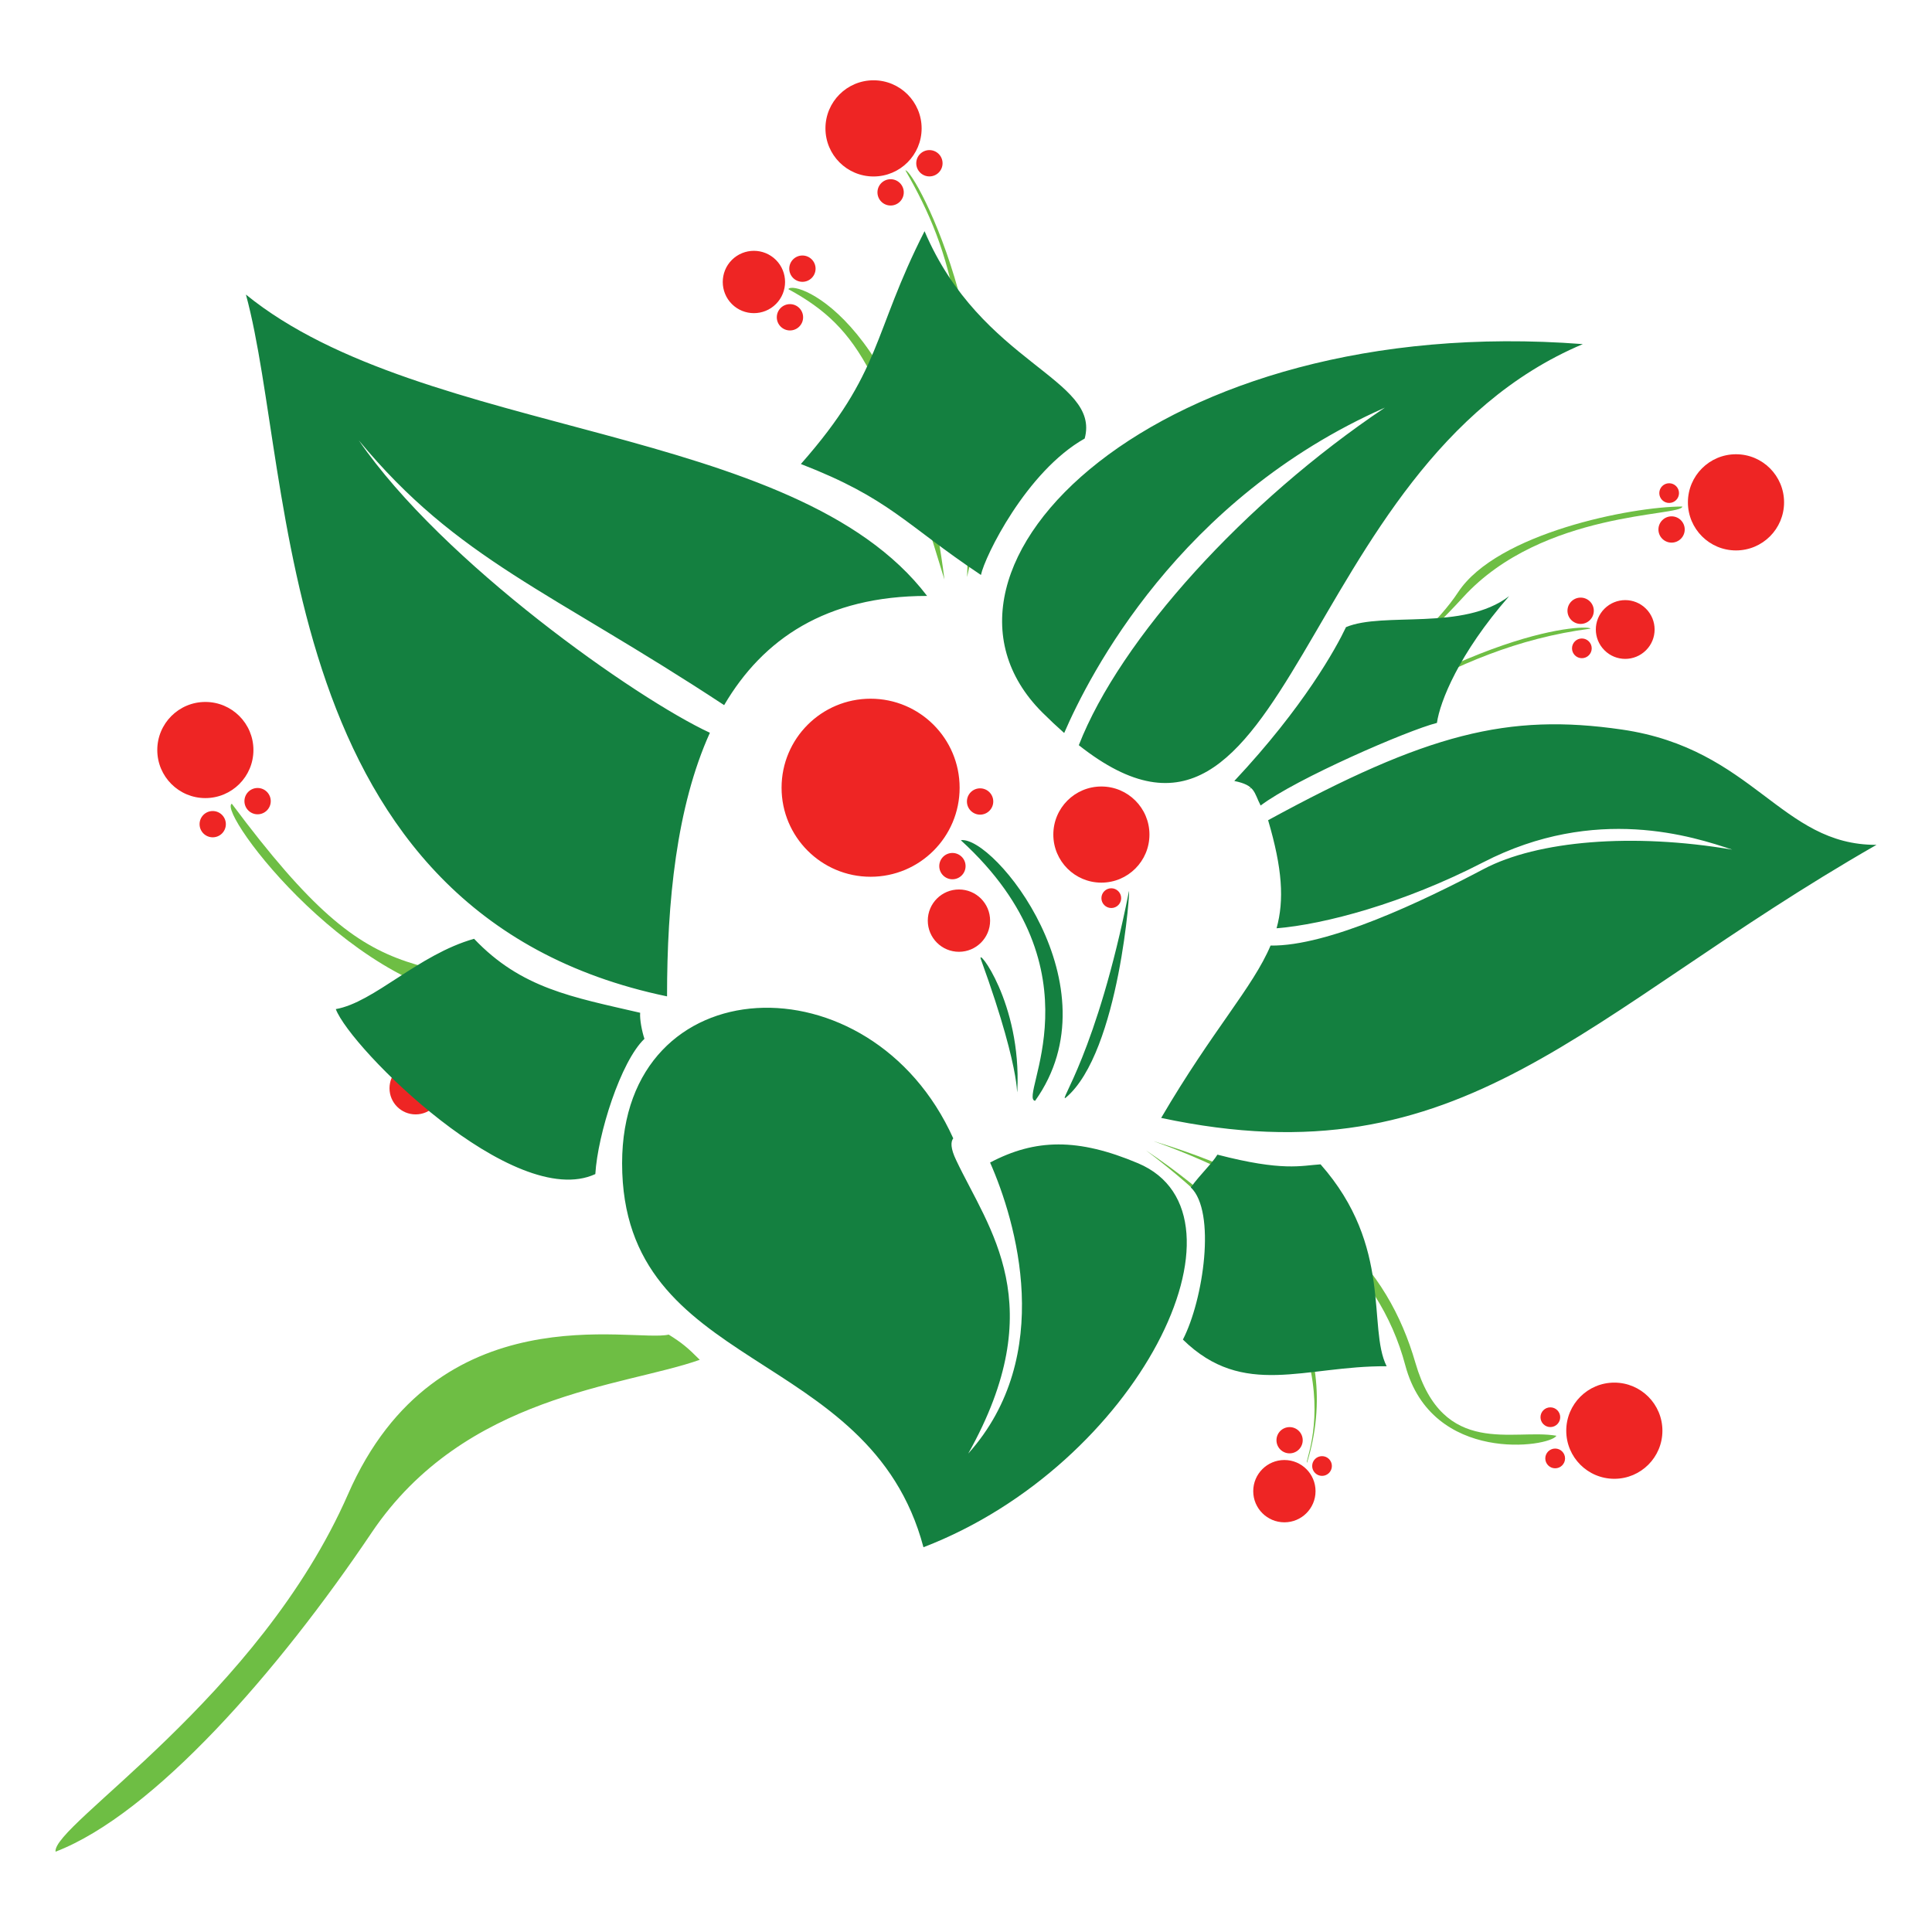 <?xml version="1.0" encoding="utf-8"?>
<!-- Generator: Adobe Illustrator 16.0.0, SVG Export Plug-In . SVG Version: 6.00 Build 0)  -->
<!DOCTYPE svg PUBLIC "-//W3C//DTD SVG 1.1//EN" "http://www.w3.org/Graphics/SVG/1.1/DTD/svg11.dtd">
<svg version="1.1" id="Layer_1" xmlns="http://www.w3.org/2000/svg" xmlns:xlink="http://www.w3.org/1999/xlink" x="0px" y="0px"
	 width="100px" height="100px" viewBox="0 0 100 100" enable-background="new 0 0 100 100" xml:space="preserve">
<path fill="#6EBE44" d="M36.22,70.383c-3.91,1.391-12.165,1.783-16.987,8.95c-4.825,7.169-11.275,14.556-16.357,16.51
	c-0.196-1.368,10.535-7.993,15.14-18.507c4.604-10.516,14.771-7.822,16.596-8.257C35.308,69.514,35.59,69.752,36.22,70.383z
	 M32.678,52.723c-11.643-3.998-12.513-0.175-20.68-11.123c-0.784,0.433,6.517,10.166,13.729,10.253
	C29.202,52.027,29.983,52.287,32.678,52.723z M48.884,29.997c-3.214-10.514-4.258-12.948-8.081-15.032
	C41.151,14.444,47.232,16.703,48.884,29.997z M33.244,53.852c-2.348,0.26-7.496,0.064-10.169,2.086
	C23.271,56.393,30.961,53.916,33.244,53.852z M59.702,59.064c8.604,2.606,12.123,6.518,13.558,11.471
	c1.434,4.953,5.082,3.389,7.299,3.779c-0.324,0.586-6.451,1.5-7.822-3.649C71.369,65.516,67.002,61.673,59.702,59.064z
	 M50.057,29.867c0.392-12.773-0.717-16.75-3.193-21.05C47.32,8.752,52.665,18.527,50.057,29.867z M64.201,40.49
	c4.432-3.91,9.253-6.778,11.273-9.84c2.02-3.062,8.992-4.432,11.601-4.432c0,0.521-7.234,0.194-11.341,4.692
	C71.629,35.407,66.352,38.86,64.201,40.49z M59.313,59.542c6.563,4.39,10.256,9.907,8.342,16.163
	C67.395,75.705,71.216,68.493,59.313,59.542z M64.592,40.881c5.018-2.738,10.167-7.363,17.727-8.342
	C82.383,32.343,76.094,32.246,64.592,40.881z"/>
<path fill="#EE2524" d="M45.062,36.165c2.545,0,4.608,2.063,4.608,4.608s-2.063,4.608-4.608,4.608s-4.608-2.063-4.608-4.608
	S42.517,36.165,45.062,36.165z M10.629,36.333c1.374,0,2.488,1.114,2.488,2.488c0,1.375-1.114,2.488-2.488,2.488
	s-2.488-1.114-2.488-2.488C8.141,37.447,9.255,36.333,10.629,36.333z M40.163,15.736c-0.631,0.63-1.652,0.63-2.283,0
	c-0.627-0.63-0.627-1.653,0-2.281c0.631-0.63,1.652-0.63,2.283,0C40.792,14.085,40.792,15.106,40.163,15.736z M41.533,13.225
	c0.376,0,0.681,0.305,0.681,0.681c0,0.376-0.305,0.681-0.681,0.681c-0.376,0-0.681-0.305-0.681-0.681
	C40.852,13.53,41.157,13.225,41.533,13.225z M86.395,25.013c0.282,0,0.51,0.228,0.51,0.51s-0.228,0.51-0.51,0.51
	c-0.281,0-0.51-0.229-0.51-0.51S86.113,25.013,86.395,25.013z M80.496,74.977c0.282,0,0.511,0.229,0.511,0.51
	c0,0.283-0.229,0.512-0.511,0.512s-0.512-0.229-0.512-0.512C79.984,75.205,80.214,74.977,80.496,74.977z M80.246,72.844
	c0.281,0,0.51,0.229,0.51,0.51c0,0.282-0.229,0.511-0.51,0.511s-0.51-0.229-0.51-0.511C79.736,73.072,79.965,72.844,80.246,72.844z
	 M68.428,75.37c0.281,0,0.51,0.228,0.51,0.51s-0.229,0.511-0.51,0.511s-0.51-0.229-0.51-0.511S68.146,75.37,68.428,75.37z
	 M57.521,45.977c0.281,0,0.511,0.229,0.511,0.511c0,0.282-0.229,0.511-0.511,0.511c-0.283,0-0.512-0.229-0.512-0.511
	C57.01,46.206,57.238,45.977,57.521,45.977z M81.877,33.048c0.281,0,0.51,0.229,0.51,0.51s-0.229,0.51-0.51,0.51
	s-0.51-0.228-0.51-0.51S81.596,33.048,81.877,33.048z M50.729,40.804c0.377,0,0.682,0.305,0.682,0.681
	c0,0.376-0.305,0.681-0.682,0.681c-0.375,0-0.681-0.305-0.681-0.681C50.048,41.109,50.353,40.804,50.729,40.804z M40.888,15.742
	c0.376,0,0.681,0.305,0.681,0.681c0,0.376-0.305,0.681-0.681,0.681c-0.376,0-0.681-0.305-0.681-0.681
	C40.207,16.047,40.512,15.742,40.888,15.742z M86.521,26.726c0.375,0,0.68,0.304,0.68,0.68c0,0.375-0.305,0.68-0.68,0.68
	c-0.376,0-0.681-0.304-0.681-0.68C85.841,27.03,86.146,26.726,86.521,26.726z M66.749,73.867c0.375,0,0.679,0.304,0.679,0.679
	s-0.304,0.679-0.679,0.679s-0.679-0.304-0.679-0.679S66.374,73.867,66.749,73.867z M81.813,30.932c0.377,0,0.682,0.305,0.682,0.681
	c0,0.376-0.305,0.681-0.682,0.681c-0.375,0-0.681-0.305-0.681-0.681C81.132,31.237,81.438,30.932,81.813,30.932z M23.375,53.966
	c0.376,0,0.681,0.306,0.681,0.681c0,0.377-0.305,0.682-0.681,0.682s-0.681-0.305-0.681-0.682
	C22.694,54.271,22.999,53.966,23.375,53.966z M11.01,41.979c0.376,0,0.68,0.304,0.68,0.68c0,0.375-0.304,0.68-0.68,0.68
	c-0.375,0-0.68-0.304-0.68-0.68C10.33,42.283,10.634,41.979,11.01,41.979z M13.333,40.786c0.376,0,0.681,0.305,0.681,0.681
	c0,0.376-0.305,0.681-0.681,0.681s-0.681-0.305-0.681-0.681C12.652,41.091,12.957,40.786,13.333,40.786z M49.297,44.149
	c0.376,0,0.681,0.305,0.681,0.681s-0.305,0.681-0.681,0.681c-0.376,0-0.681-0.305-0.681-0.681S48.921,44.149,49.297,44.149z
	 M46.098,9.276c0.376,0,0.681,0.305,0.681,0.681s-0.305,0.681-0.681,0.681c-0.376,0-0.681-0.305-0.681-0.681
	S45.722,9.276,46.098,9.276z M48.106,7.769c0.376,0,0.681,0.305,0.681,0.681c0,0.376-0.305,0.681-0.681,0.681
	s-0.681-0.305-0.681-0.681C47.425,8.074,47.73,7.769,48.106,7.769z M21.513,54.977c0.747,0,1.352,0.604,1.352,1.352
	c0,0.746-0.605,1.352-1.352,1.352c-0.747,0-1.352-0.605-1.352-1.352C20.161,55.581,20.766,54.977,21.513,54.977z M83.557,71.564
	c1.375,0,2.489,1.115,2.489,2.49c0,1.374-1.114,2.488-2.489,2.488s-2.488-1.114-2.488-2.488
	C81.068,72.68,82.182,71.564,83.557,71.564z M45.214,4.156c1.375,0,2.489,1.114,2.489,2.489s-1.114,2.489-2.489,2.489
	c-1.375,0-2.489-1.114-2.489-2.489S43.839,4.156,45.214,4.156z M89.855,23.512c1.374,0,2.488,1.114,2.488,2.489
	s-1.114,2.489-2.488,2.489c-1.375,0-2.489-1.115-2.489-2.489S88.48,23.512,89.855,23.512z M66.48,75.57
	c0.891,0,1.612,0.722,1.612,1.613c0,0.891-0.722,1.612-1.612,1.612s-1.613-0.722-1.613-1.612C64.867,76.292,65.59,75.57,66.48,75.57
	z M85.197,33.657c-0.596,0.596-1.559,0.595-2.151,0c-0.595-0.593-0.595-1.556,0-2.149c0.595-0.595,1.558-0.595,2.151,0
	C85.79,32.102,85.792,33.064,85.197,33.657z M57.007,40.709c1.374,0,2.488,1.114,2.488,2.488c0,1.374-1.114,2.488-2.488,2.488
	s-2.487-1.114-2.487-2.488C54.52,41.823,55.633,40.709,57.007,40.709z M49.635,46.039c0.891,0,1.613,0.722,1.613,1.613
	c0,0.891-0.723,1.613-1.613,1.613s-1.613-0.722-1.613-1.613C48.022,46.761,48.744,46.039,49.635,46.039z"/>
<path fill="#148040" d="M63.887,40.424c3.602-3.838,5.278-6.897,5.782-7.964c1.944-0.816,6.058,0.22,8.442-1.602
	c-2.605,2.982-3.58,5.462-3.736,6.56c-1.506,0.377-7.303,2.896-9.125,4.276C64.898,41.012,64.982,40.643,63.887,40.424z
	 M33.135,52.421c-3.513-0.815-6.151-1.256-8.597-3.829c-2.887,0.816-5.18,3.295-7.157,3.639c0.753,2.012,9.228,10.483,13.433,8.539
	c0.125-2.071,1.318-5.84,2.542-7C33.231,53.395,33.105,52.764,33.135,52.421z M63.014,59.764c3.391,0.881,4.332,0.566,5.338,0.502
	c3.767,4.27,2.416,8.443,3.42,10.451c-4.236-0.031-7.405,1.695-10.545-1.381c1.067-2.07,1.727-6.622,0.408-7.877
	C62.167,60.736,62.7,60.266,63.014,59.764z M41.453,24.017c4.237-4.802,3.672-6.686,6.402-12.051
	c2.918,6.872,9.133,7.626,8.288,10.733c-3.016,1.695-5.18,6.12-5.369,7.061C46.819,27.124,46.065,25.805,41.453,24.017z
	 M36.744,37.928c-3.767-1.743-13.838-8.805-18.172-15.135c5.121,6.196,9.9,7.772,18.909,13.705
	c2.006-3.417,5.273-5.653,10.505-5.653c-6.837-8.975-26.068-8.121-35.257-15.598c2.565,9.401,1.282,32.051,21.797,36.325
	C34.526,46.687,35.013,41.755,36.744,37.928z M81.927,17.811c-22.028-1.693-35.445,11.598-27.981,19.062
	c0.393,0.391,0.771,0.745,1.136,1.067c1.29-2.983,5.928-12.127,16.601-16.841c-7.261,4.868-13.697,11.971-15.844,17.472
	C66.938,47.352,66.961,24.119,81.927,17.811z M83.952,37.762c-5.904-0.861-10.093,0.211-18.315,4.691
	c0.737,2.497,0.842,4.127,0.438,5.595c2.466-0.199,6.571-1.288,10.687-3.411c5.836-3.013,10.92-1.319,12.898-0.66
	c-5.146-0.877-10.074-0.469-12.867,1.005c-3.113,1.645-8.049,4.008-11.029,3.96c-0.925,2.185-2.967,4.322-5.662,8.921
	c15.719,3.357,21.723-5.368,37.025-14.134C92.167,43.752,90.787,38.76,83.952,37.762z M58.91,60.212
	c-3.117-1.317-5.323-1.274-7.663-0.039c1.335,3.026,3.407,9.997-1.131,15.063c4.331-7.721,1.065-11.611-0.627-15.189
	c-0.291-0.609-0.287-0.947-0.149-1.126c-4.268-9.473-17.14-8.942-17.14,1.291c0,10.897,12.821,9.401,15.598,19.873
	C58.91,75.811,65.249,62.893,58.91,60.212z M49.731,43.489c1.696-0.261,8.082,7.56,3.846,13.489
	C52.665,56.85,57.161,50.266,49.731,43.489z M58.432,46.143c0.098-0.482-0.47,8.318-3.263,10.669
	C54.729,57.127,56.768,54.521,58.432,46.143z M50.773,49.659c-0.265-0.729,2.104,2.228,1.884,6.776
	C52.563,57.098,53.064,55.967,50.773,49.659z"/>
</svg>

